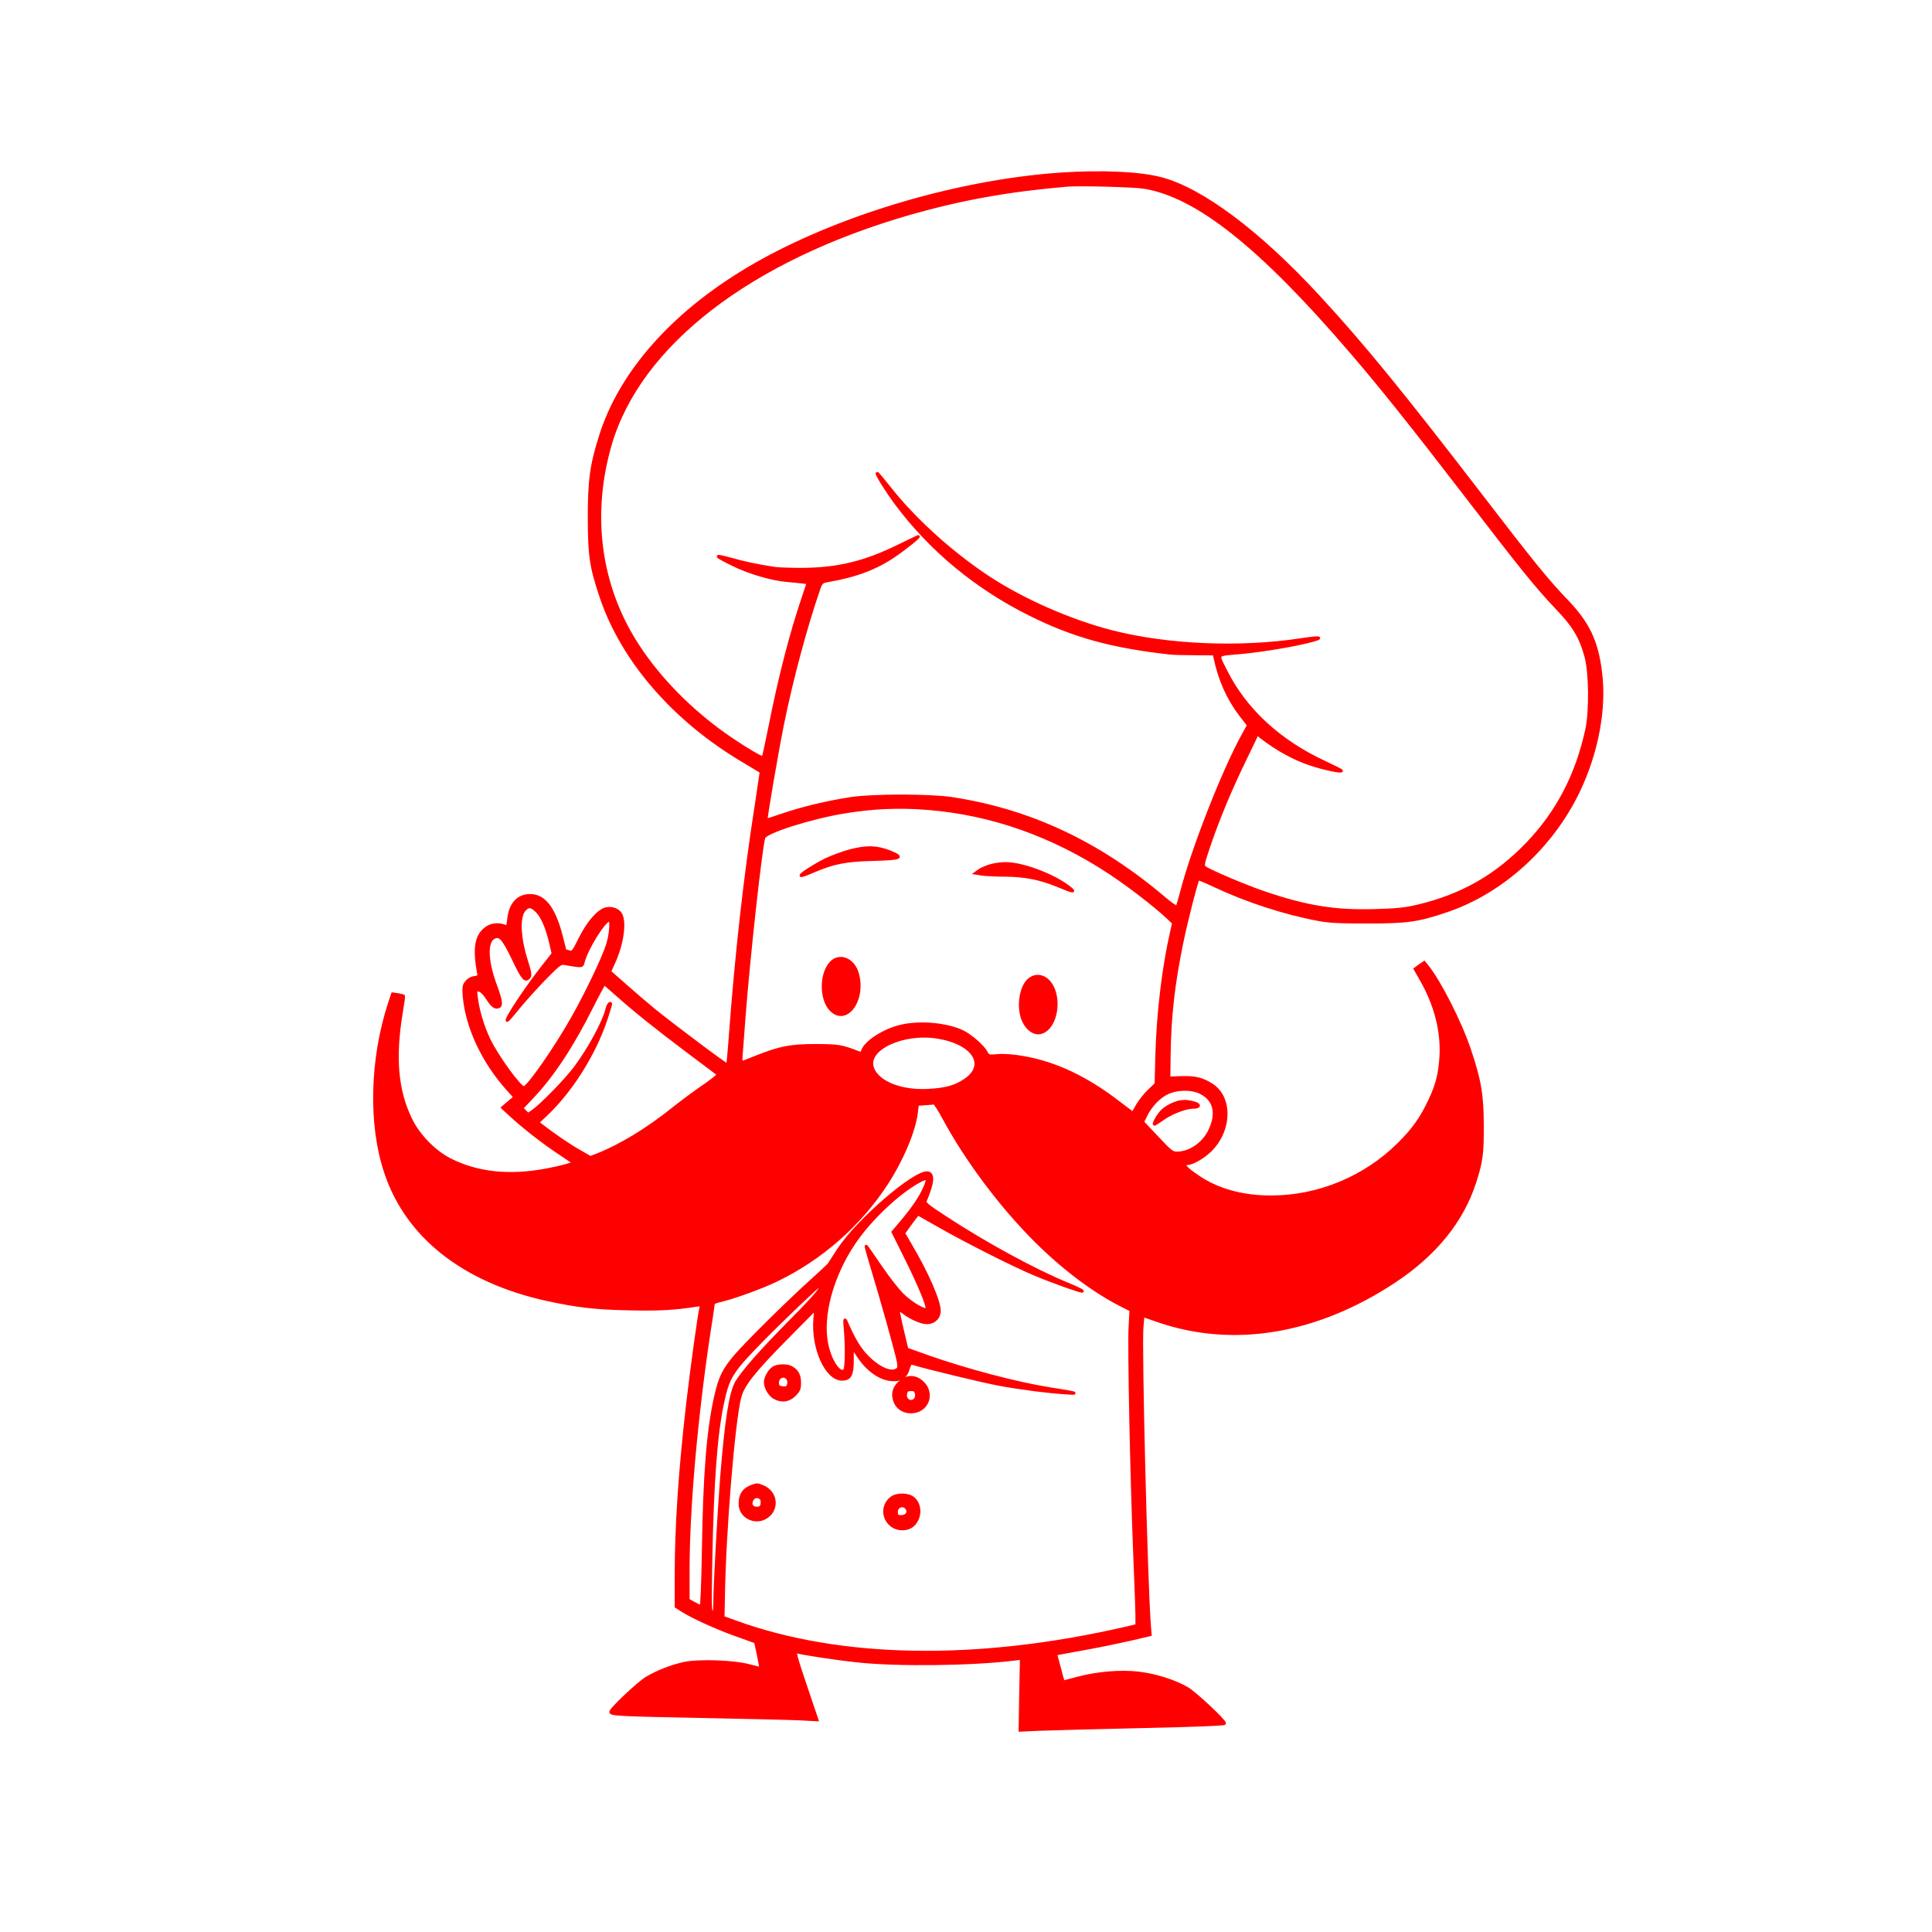 <?xml version="1.0" standalone="no"?>
<!DOCTYPE svg PUBLIC "-//W3C//DTD SVG 20010904//EN"
 "http://www.w3.org/TR/2001/REC-SVG-20010904/DTD/svg10.dtd">
<svg version="1.0" xmlns="http://www.w3.org/2000/svg"
 width="1300pt" height="1300pt" viewBox="0 0 1300 1300"
 preserveAspectRatio="xMidYMid meet">

<g transform="translate(0,1300) scale(0.1,-0.1)"
fill="#FF0000" stroke="#FF0000" stroke-width="20">
<path d="M7140 11829 c-735 -50 -1589 -314 -2159 -669 -479 -297 -810 -682
-939 -1090 -63 -197 -77 -301 -77 -555 1 -256 11 -326 79 -530 144 -429 491
-830 960 -1107 l118 -71 -6 -41 c-3 -23 -17 -113 -30 -201 -71 -452 -131 -986
-171 -1524 -8 -112 -17 -206 -19 -208 -5 -5 -355 257 -496 371 -51 42 -139
117 -195 167 l-103 91 28 62 c55 120 76 260 49 320 -15 32 -59 50 -100 41 -51
-11 -122 -92 -176 -201 -44 -89 -49 -95 -72 -89 -14 4 -27 8 -28 9 -2 1 -14
46 -27 99 -47 183 -113 270 -206 271 -83 2 -137 -57 -147 -159 -5 -47 -9 -55
-22 -49 -38 17 -87 15 -119 -5 -79 -50 -95 -135 -59 -325 1 -6 -13 -12 -30
-14 -21 -2 -40 -13 -54 -30 -19 -24 -20 -35 -15 -100 19 -205 126 -434 288
-616 l53 -59 -42 -35 -41 -35 55 -51 c93 -85 223 -186 326 -254 53 -35 97 -65
97 -67 0 -6 -103 -33 -185 -48 -252 -47 -467 -23 -650 71 -104 53 -212 165
-263 273 -93 193 -112 414 -62 714 10 60 17 111 16 113 -2 1 -19 5 -39 9 l-35
5 -21 -63 c-123 -376 -134 -816 -26 -1138 143 -431 525 -732 1085 -855 204
-44 318 -58 546 -63 202 -5 312 1 458 24 34 5 38 4 33 -13 -10 -33 -65 -429
-91 -659 -51 -442 -76 -822 -76 -1137 l0 -218 42 -27 c73 -46 243 -123 370
-167 l122 -44 19 -87 c10 -48 17 -88 15 -90 -2 -2 -37 6 -78 17 -104 28 -337
36 -437 15 -85 -19 -173 -53 -251 -98 -55 -33 -242 -209 -242 -228 0 -17 51
-20 615 -31 303 -6 600 -13 661 -16 l111 -6 -78 231 c-63 186 -75 231 -61 227
40 -12 268 -47 412 -62 262 -29 771 -23 1054 12 l49 6 -5 -242 -4 -242 130 6
c72 3 382 11 689 18 308 6 557 16 557 21 0 19 -198 204 -252 236 -85 49 -211
89 -326 103 -124 14 -280 1 -417 -36 -49 -13 -91 -24 -91 -23 -1 1 -13 44 -26
95 l-25 92 21 5 c12 2 98 18 191 35 94 17 227 45 297 61 l127 30 -5 62 c-22
283 -62 1881 -50 2008 l7 77 98 -34 c507 -176 1068 -83 1592 263 275 181 458
407 542 668 45 140 52 190 51 380 0 206 -17 305 -85 508 -60 182 -202 462
-287 567 l-19 23 -31 -21 -30 -22 44 -77 c94 -165 139 -342 130 -508 -7 -120
-25 -193 -76 -301 -54 -116 -111 -197 -210 -294 -226 -224 -539 -354 -855
-354 -191 -1 -359 45 -491 134 -88 59 -114 90 -76 90 33 1 102 39 150 84 142
133 150 360 15 446 -65 41 -111 52 -207 49 l-81 -3 2 164 c4 256 28 466 84
741 27 136 101 425 111 435 3 2 52 -18 109 -45 219 -103 467 -184 700 -228 74
-14 145 -17 334 -17 263 0 336 10 525 74 374 125 709 428 890 804 126 263 181
558 150 802 -26 211 -84 331 -231 484 -127 132 -224 251 -584 720 -524 681
-783 999 -1083 1324 -403 437 -789 725 -1064 795 -144 37 -395 48 -668 30z
m560 -89 c357 -60 782 -398 1389 -1105 202 -235 416 -503 771 -965 385 -501
480 -618 612 -757 119 -124 164 -199 200 -332 29 -105 32 -366 5 -491 -66
-304 -197 -556 -401 -768 -210 -218 -439 -348 -736 -419 -85 -20 -141 -26
-290 -30 -269 -8 -463 24 -752 123 -125 43 -358 142 -392 167 -15 11 -12 25
29 147 65 189 143 376 241 578 l84 174 27 -22 c108 -83 220 -145 335 -183 77
-26 197 -52 204 -44 2 2 -48 27 -112 57 -306 142 -535 353 -666 615 -60 120
-69 109 90 123 149 13 376 51 487 81 86 23 55 26 -74 6 -408 -62 -895 -42
-1272 55 -280 72 -598 212 -834 368 -247 164 -493 387 -660 599 -44 56 -81
100 -83 98 -6 -5 74 -132 133 -210 233 -310 538 -561 896 -739 293 -146 548
-216 939 -260 25 -3 102 -5 172 -5 l128 -1 6 -27 c31 -147 88 -274 170 -382
l55 -71 -35 -63 c-134 -242 -342 -773 -416 -1062 -13 -49 -26 -94 -30 -98 -4
-4 -42 21 -84 57 -440 374 -905 593 -1433 673 -149 22 -527 22 -676 0 -161
-25 -325 -64 -454 -108 -64 -22 -117 -39 -118 -37 -5 5 71 449 110 643 61 303
158 662 242 905 19 54 20 55 69 64 184 32 319 83 443 168 76 51 182 138 156
126 -5 -2 -66 -31 -135 -65 -226 -110 -406 -153 -646 -154 -76 0 -157 3 -179
6 -108 16 -213 38 -291 61 -48 13 -89 23 -91 20 -3 -3 42 -27 99 -55 109 -54
261 -98 363 -107 33 -3 79 -7 102 -10 l41 -5 -34 -102 c-81 -239 -155 -525
-223 -866 -23 -113 -43 -207 -46 -209 -6 -6 -105 51 -207 120 -280 188 -522
437 -674 694 -227 384 -279 840 -148 1292 196 673 939 1247 2019 1557 345 98
652 154 1055 189 83 7 454 -3 520 -14z m-1455 -4180 c430 -35 842 -181 1225
-434 127 -84 297 -215 381 -293 l46 -43 -13 -58 c-55 -237 -92 -549 -100 -832
l-5 -194 -48 -46 c-26 -25 -60 -68 -76 -95 -16 -28 -30 -52 -31 -54 -2 -1 -40
26 -86 62 -224 174 -437 275 -657 312 -62 11 -129 16 -167 12 -63 -5 -65 -4
-79 23 -20 39 -106 114 -160 139 -107 50 -286 66 -413 36 -115 -27 -239 -107
-258 -167 -4 -13 -11 -17 -22 -13 -122 47 -136 49 -292 50 -173 0 -243 -14
-408 -80 -47 -19 -89 -35 -92 -35 -4 0 -5 21 -3 48 2 26 10 139 19 252 29 388
114 1163 134 1215 15 38 308 132 533 170 196 33 376 41 572 25z m-2631 -692
c36 -36 69 -115 93 -219 l15 -66 -77 -98 c-106 -136 -242 -341 -232 -351 2 -2
37 38 77 88 41 50 121 138 177 196 97 98 105 104 136 98 115 -20 114 -20 121
10 22 90 143 284 177 284 16 0 9 -97 -12 -164 -25 -84 -134 -312 -228 -481
-119 -213 -307 -483 -336 -484 -27 -1 -182 212 -235 324 -41 85 -74 195 -85
283 -6 52 -5 53 17 50 14 -2 35 -21 55 -52 36 -56 54 -69 78 -60 22 9 16 43
-23 149 -58 158 -63 288 -10 316 41 22 64 -2 133 -146 64 -133 79 -151 105
-120 10 12 6 35 -20 117 -49 160 -53 295 -9 339 27 27 46 24 83 -13z m544
-566 c120 -107 254 -214 477 -382 105 -78 193 -145 198 -149 4 -4 -37 -37 -90
-74 -54 -36 -148 -106 -209 -154 -175 -141 -357 -251 -510 -312 l-52 -20 -76
44 c-66 37 -171 109 -255 174 l-23 18 52 49 c173 162 332 414 410 653 33 103
34 104 21 97 -5 -3 -12 -18 -16 -33 -22 -91 -120 -271 -215 -398 -67 -88 -225
-250 -286 -293 l-31 -21 -21 21 -21 21 77 82 c134 143 263 338 398 608 41 81
77 147 80 147 3 0 44 -35 92 -78z m2152 -281 c243 -40 336 -189 181 -291 -64
-43 -131 -61 -246 -67 -185 -10 -343 55 -375 153 -42 127 207 243 440 205z
m1770 -373 c95 -48 116 -142 59 -258 -44 -88 -132 -148 -219 -149 -32 0 -44 9
-133 104 l-99 105 21 43 c32 67 90 127 145 153 69 32 164 33 226 2z m-1730
-170 c153 -284 387 -596 620 -828 181 -180 384 -334 565 -427 l75 -38 -6 -115
c-8 -137 11 -1033 31 -1525 8 -192 15 -380 15 -417 l0 -66 -72 -17 c-1001
-231 -1924 -216 -2633 43 l-80 29 3 144 c7 439 67 1167 109 1334 21 85 90 173
319 405 l193 195 -6 -70 c-16 -198 78 -405 183 -405 54 0 69 29 69 130 l0 87
38 -58 c66 -101 155 -162 238 -163 56 -1 84 20 101 76 10 33 15 38 32 33 108
-32 473 -120 581 -140 142 -26 327 -50 455 -58 86 -6 59 1 -115 28 -222 35
-567 126 -832 220 l-131 47 -31 130 c-17 72 -29 133 -27 136 3 2 20 -7 38 -21
47 -36 117 -67 154 -67 49 0 84 34 84 80 0 66 -83 256 -195 445 l-45 77 46 64
c25 35 48 64 51 64 2 0 71 -38 151 -84 172 -98 484 -256 626 -316 125 -53 317
-121 328 -118 5 2 -39 23 -99 48 -221 90 -554 272 -821 447 -117 76 -143 97
-137 111 53 125 58 184 17 190 -85 12 -469 -318 -599 -516 -34 -52 -63 -97
-65 -100 -2 -4 -52 -51 -113 -106 -153 -137 -435 -416 -513 -506 -83 -97 -108
-149 -137 -279 -51 -227 -74 -520 -82 -1023 -4 -240 -10 -388 -16 -388 -5 0
-27 10 -48 22 l-39 22 0 203 c0 413 55 1032 140 1593 17 106 30 197 30 201 0
4 24 13 53 19 92 22 278 90 374 137 299 145 554 369 735 644 106 162 189 358
204 482 l7 56 51 4 c28 2 56 4 61 5 6 1 35 -44 65 -100z m-129 -472 c-27 -62
-77 -136 -151 -224 l-61 -72 84 -169 c89 -178 150 -324 145 -347 -5 -24 -103
32 -167 95 -31 31 -97 115 -145 186 -49 72 -92 134 -97 139 -4 4 11 -50 32
-120 69 -226 177 -611 184 -658 6 -38 4 -46 -14 -55 -44 -24 -132 20 -209 104
-44 48 -82 113 -130 225 -9 19 -10 6 -4 -55 10 -118 8 -263 -5 -276 -32 -32
-95 59 -119 172 -41 190 32 462 183 686 105 156 293 335 433 412 64 36 72 27
41 -43z m-703 -677 c-6 -18 -87 -107 -197 -217 -193 -195 -322 -340 -365 -414
-41 -71 -70 -259 -101 -648 -19 -246 -45 -720 -45 -822 0 -66 -3 -78 -17 -78
-15 0 -16 28 -10 358 10 518 34 845 79 1052 37 175 60 211 263 419 121 124
390 381 400 381 2 0 -1 -14 -7 -31z"/>
<path d="M5723 7276 c-50 -13 -124 -41 -165 -60 -76 -38 -168 -96 -168 -107 0
-4 35 8 78 27 139 60 218 76 410 81 190 6 204 12 109 51 -86 34 -156 36 -264
8z"/>
<path d="M6668 7176 c-25 -7 -59 -21 -75 -31 l-28 -20 45 -7 c25 -3 94 -7 153
-7 131 -1 235 -21 347 -67 120 -50 132 -51 75 -9 -108 81 -313 156 -422 154
-26 0 -69 -6 -95 -13z"/>
<path d="M5591 6521 c-67 -72 -69 -239 -3 -312 104 -113 234 63 180 244 -28
93 -120 129 -177 68z"/>
<path d="M6927 6410 c-61 -48 -81 -195 -38 -283 22 -46 61 -77 96 -77 82 0
141 129 115 254 -22 107 -106 158 -173 106z"/>
<path d="M7920 5581 c-41 -13 -84 -38 -106 -63 -28 -30 -60 -93 -42 -81 7 4
38 24 68 45 58 37 143 68 191 68 43 0 44 18 2 29 -43 12 -77 13 -113 2z"/>
<path d="M5202 3794 c-26 -18 -52 -65 -52 -94 0 -36 28 -85 59 -103 48 -28 98
-22 137 17 29 29 34 41 34 83 0 51 -18 82 -57 102 -31 16 -95 14 -121 -5z m98
-69 c7 -9 10 -25 6 -40 -6 -22 -11 -26 -39 -23 -25 2 -33 8 -35 26 -7 44 41
70 68 37z"/>
<path d="M6056 3700 c-40 -36 -52 -76 -36 -125 15 -46 57 -75 109 -75 112 0
158 126 75 200 -48 42 -100 41 -148 0z m110 -75 c7 -29 -10 -55 -36 -55 -26 0
-43 26 -36 55 5 20 13 25 36 25 23 0 31 -5 36 -25z"/>
<path d="M5070 3003 c-64 -21 -90 -56 -90 -123 0 -79 88 -131 162 -96 94 45
89 172 -8 212 -35 15 -40 15 -64 7z m48 -82 c8 -5 12 -21 10 -37 -2 -23 -9
-30 -29 -32 -36 -4 -55 21 -41 53 12 25 36 32 60 16z"/>
<path d="M5998 2920 c-57 -45 -61 -125 -7 -176 41 -39 114 -42 153 -5 52 49
52 139 -1 181 -35 27 -111 27 -145 0z m106 -72 c16 -26 -4 -53 -40 -53 -23 0
-30 5 -32 23 -7 47 47 69 72 30z"/>
</g>
</svg>

